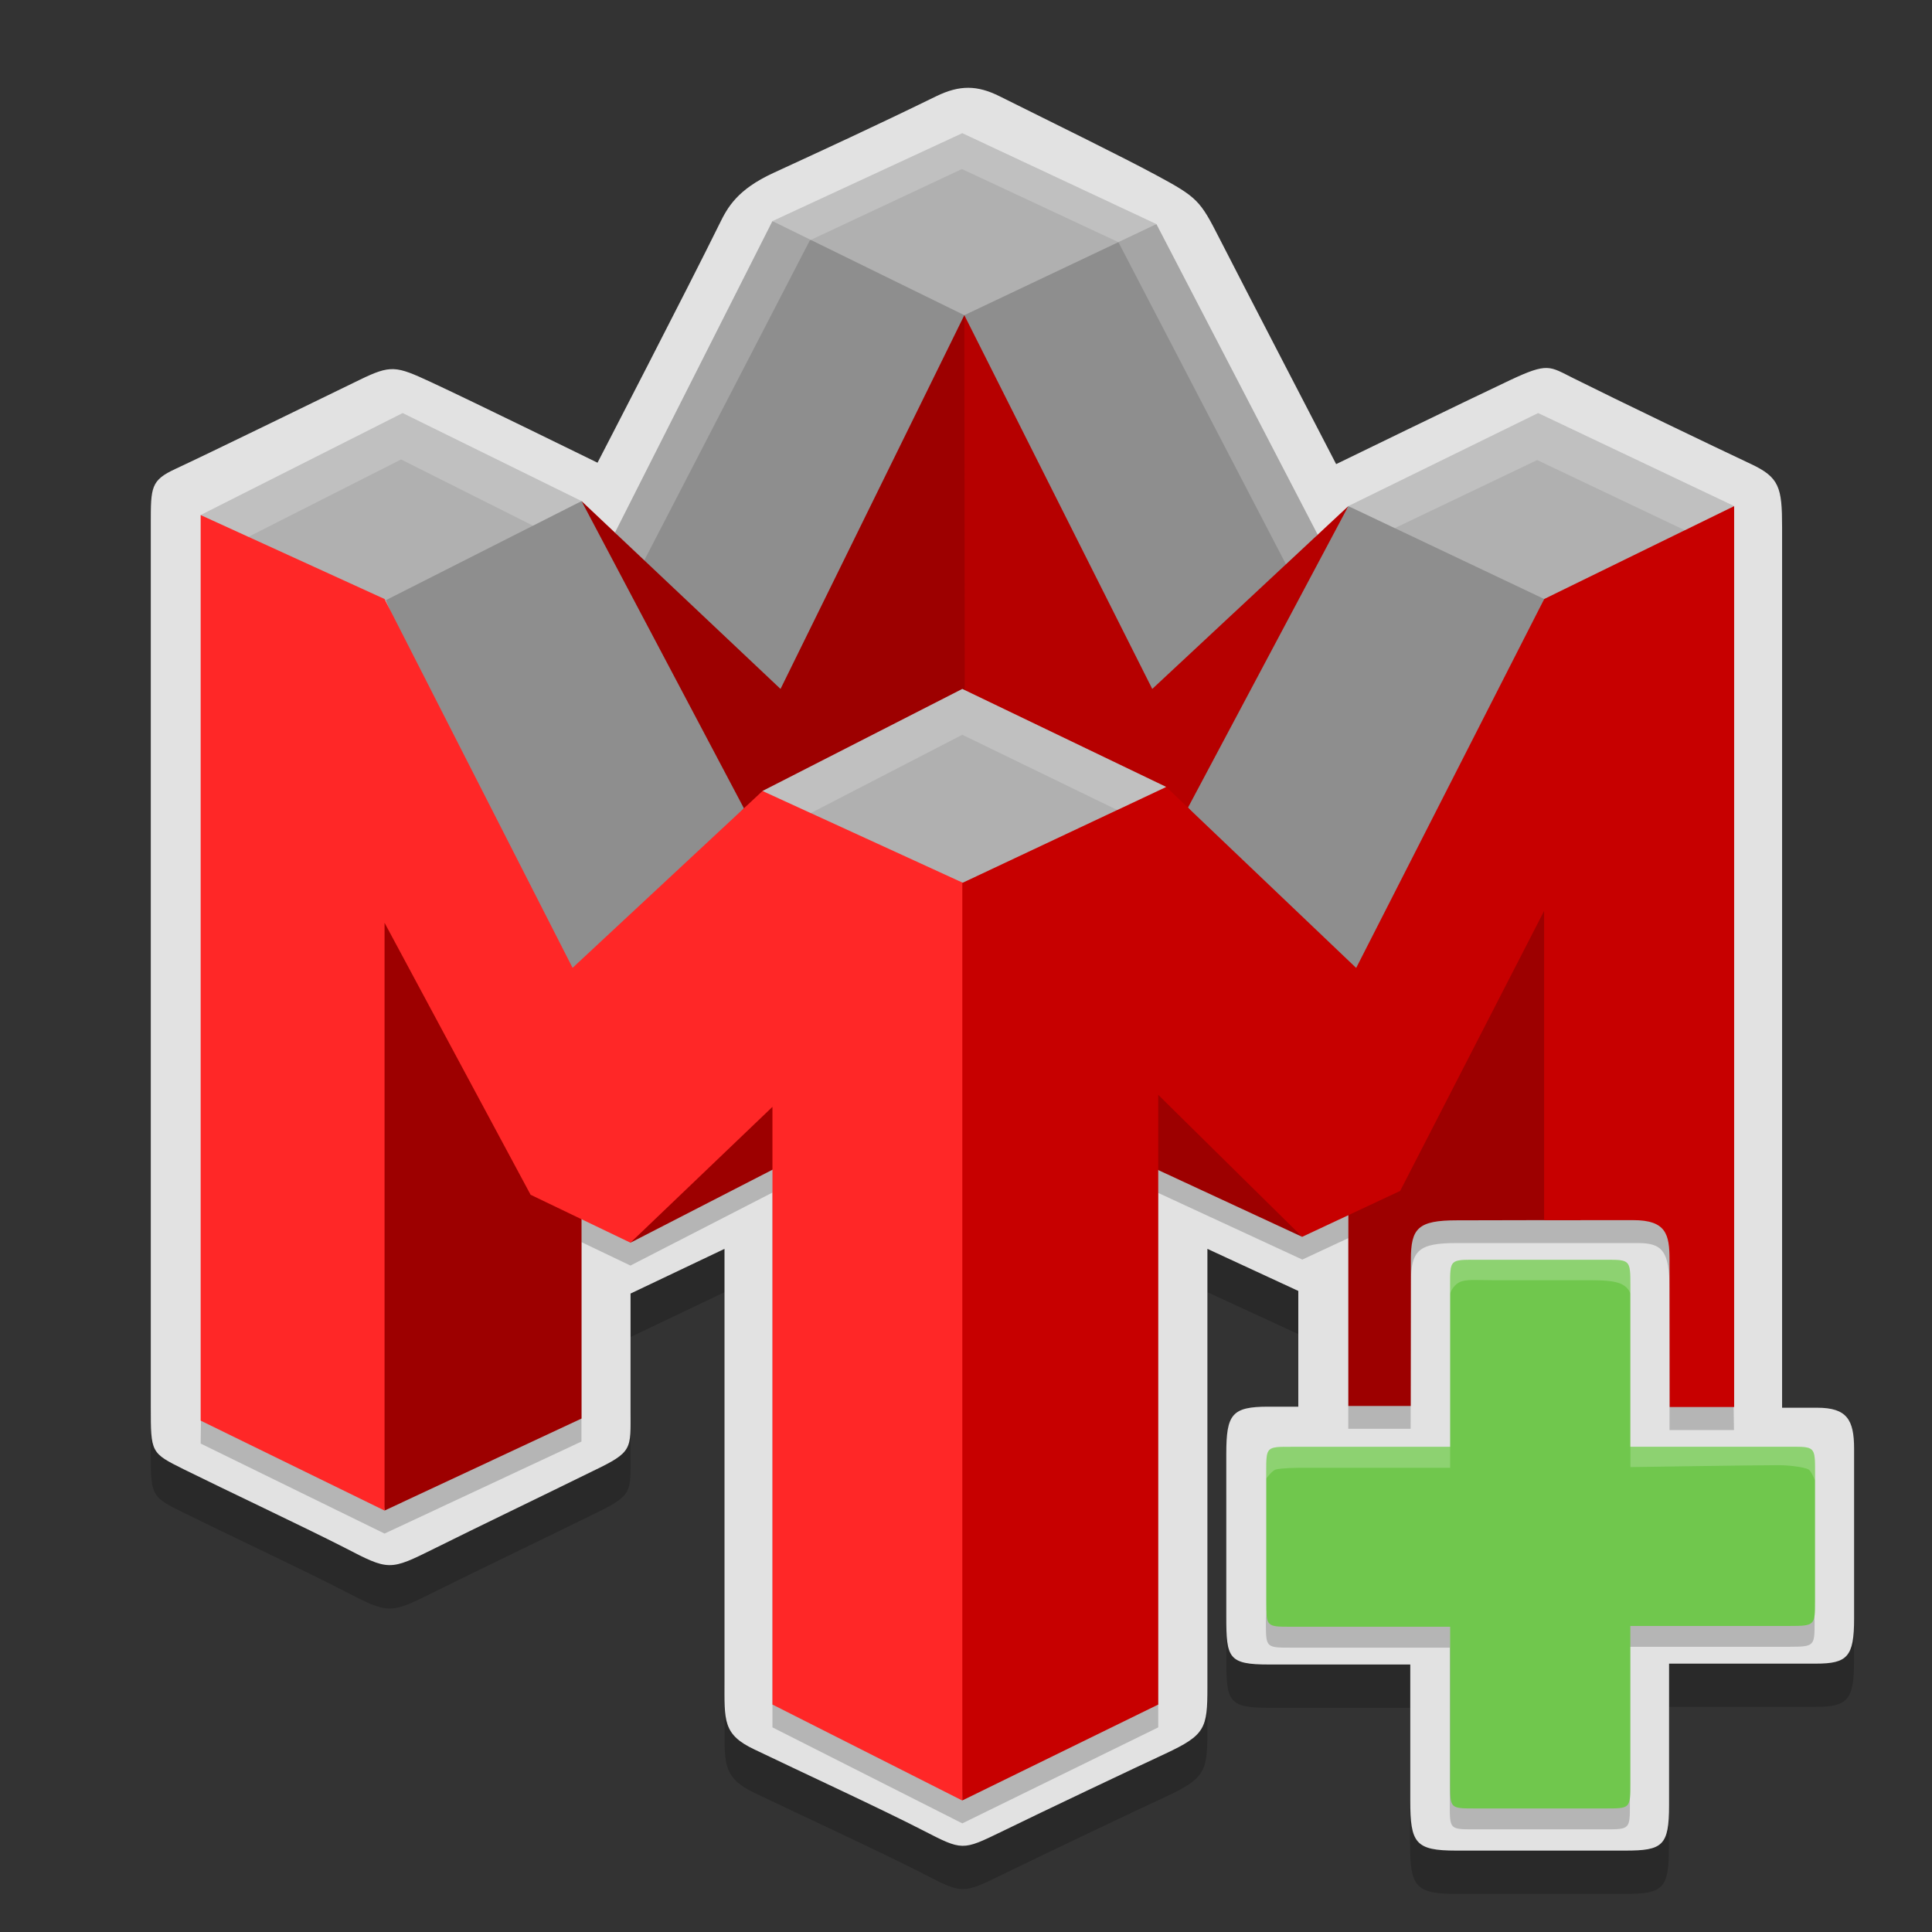 <?xml version="1.0" encoding="utf-8"?>
<!-- Generator: Adobe Illustrator 16.0.0, SVG Export Plug-In . SVG Version: 6.00 Build 0)  -->
<!DOCTYPE svg PUBLIC "-//W3C//DTD SVG 1.1//EN" "http://www.w3.org/Graphics/SVG/1.1/DTD/svg11.dtd">
<svg version="1.1" id="Capa_2_1_" xmlns="http://www.w3.org/2000/svg" xmlns:xlink="http://www.w3.org/1999/xlink" x="0px" y="0px"
	 width="22px" height="22px" viewBox="0 0 22 22" enable-background="new 0 0 22 22" xml:space="preserve">
<rect x="0" y="0" width="22" height="22" fill="#333333" stroke="none"/>
<g id="Capa_4">
	<path opacity="0.2" enable-background="new    " d="M21.112,17.983c0,0.397,0,0.792,0,0.941c0,0.432-0.075,0.512-0.432,0.512
		c-0.207,0-1.676,0-1.676,0s0,1.363,0,1.611c0,0.462-0.07,0.519-0.501,0.519c-0.229,0-1.537,0-1.922,0
		c-0.465,0-0.524-0.086-0.524-0.57c0-0.296,0-1.549,0-1.549s-1.306,0-1.607,0c-0.463,0-0.485-0.074-0.485-0.544
		c0-0.168,0-0.578,0-0.981c0-0.356,0-0.708,0-0.874c0-0.45,0.061-0.537,0.477-0.537c0.205,0,0.342,0,0.342,0v-1.319l-1.035-0.478
		c0,0,0,4.534,0,4.996c0,0.465-0.027,0.541-0.479,0.752c-0.324,0.149-1.402,0.662-1.866,0.889c-0.443,0.216-0.443,0.216-0.887-0.013
		c-0.475-0.243-1.375-0.659-1.924-0.921c-0.364-0.175-0.342-0.334-0.342-0.783c0-0.591,0-4.92,0-4.92L7.18,15.225
		c0,0,0,0.929,0,1.331c0,0.447,0.031,0.469-0.433,0.692c-0.544,0.268-1.351,0.655-1.798,0.878c-0.516,0.256-0.516,0.256-1.036-0.012
		c-0.451-0.233-1.367-0.663-1.821-0.888c-0.375-0.186-0.375-0.186-0.375-0.711c0-0.13,0-0.475,0-0.962l10.549-3.492L21.112,17.983z"
		/>
	<path fill="#E2E2E2" d="M10.663,1.095c0.266-0.129,0.465-0.125,0.717,0c0.641,0.319,1.396,0.689,1.787,0.9
		c0.47,0.253,0.5,0.29,0.717,0.716c0.229,0.45,1.331,2.574,1.331,2.574s1.477-0.719,1.98-0.956c0.434-0.204,0.448-0.158,0.72-0.023
		c0.508,0.254,1.613,0.785,2.024,0.978c0.323,0.152,0.354,0.266,0.354,0.718c0,0.67,0,10.028,0,10.028s0.199,0,0.399,0
		c0.338,0,0.421,0.135,0.421,0.468c0,0.276,0,1.629,0,1.934c0,0.433-0.076,0.512-0.434,0.512c-0.206,0-1.673,0-1.673,0
		s0,1.364,0,1.612c0,0.462-0.073,0.517-0.499,0.517c-0.235,0-1.541,0-1.926,0c-0.464,0-0.522-0.085-0.522-0.57
		c0-0.297,0-1.549,0-1.549s-1.306,0-1.608,0c-0.464,0-0.487-0.073-0.487-0.544c0-0.317,0-1.503,0-1.855
		c0-0.45,0.062-0.537,0.478-0.537c0.205,0,0.342,0,0.342,0v-1.318l-1.035-0.479c0,0,0,4.534,0,4.996c0,0.465-0.025,0.54-0.478,0.752
		c-0.325,0.151-1.404,0.662-1.867,0.889c-0.445,0.216-0.445,0.216-0.888-0.012c-0.475-0.245-1.375-0.66-1.924-0.924
		c-0.364-0.171-0.342-0.33-0.342-0.781c0-0.59,0-4.92,0-4.92L7.18,14.73c0,0,0,0.929,0,1.331c0,0.446,0.031,0.47-0.433,0.692
		c-0.544,0.268-1.351,0.656-1.798,0.879c-0.516,0.256-0.516,0.256-1.036-0.014c-0.451-0.23-1.367-0.662-1.821-0.887
		c-0.375-0.187-0.375-0.187-0.375-0.71c0-0.79,0-9.536,0-10.057c0-0.418,0-0.495,0.284-0.626C2.369,5.167,3.572,4.58,4.094,4.326
		c0.358-0.174,0.414-0.16,0.809,0.023c0.479,0.222,1.901,0.92,1.901,0.92s1.036-2.002,1.389-2.72C8.285,2.36,8.396,2.159,8.805,1.97
		C9.382,1.704,9.94,1.448,10.663,1.095z"/>
</g>
<g id="Capa_7">
	<path opacity="0.2" enable-background="new    " d="M8.796,19.67l2.162,1.093l2.231-1.093v-6.086l1.641,0.759l0.523-0.244v2.171
		h0.71c0,0,0.003-1.366,0.003-1.664c0-0.371,0.089-0.451,0.521-0.451c0.29,0,1.753,0,2.066,0c0.273,0,0.358,0.089,0.358,0.518
		c0,0.3,0,1.611,0,1.611h0.734l-0.058-3.94L2.341,12.329l-0.056,4.109l2.094,1.025l2.242-1.048v-2.271l0.558,0.267l1.617-0.831
		L8.796,19.67L8.796,19.67z"/>
</g>
<g id="Capa_3">
	<polygon fill="#8E8E8E" points="8.796,2.518 11.141,3.27 8.91,8.278 7.003,6.065 	"/>
	<polyline fill="#8E8E8E" points="10.777,3.133 13.075,8.48 15.004,6.088 13.168,2.552 10.777,3.133 	"/>
	<polygon fill="#B60000" points="10.981,3.589 13.121,7.845 15.354,5.763 13.851,9.503 9.775,9.204 	"/>
	<polygon fill="#9D0000" points="10.987,9.2 7.936,9.702 6.622,5.706 8.888,7.845 10.981,3.589 	"/>
	<polygon fill="#9D0000" points="4.379,17.201 6.622,16.153 6.622,12.08 3.31,9.204 	"/>
	<polygon fill="#9D0000" points="7.179,14.151 9.57,12.922 8.805,12.012 	"/>
	<polygon fill="#9D0000" points="14.828,14.084 12.666,13.081 13.099,11.784 	"/>
	<polygon fill="#8E8E8E" points="4.266,6.545 6.622,5.706 8.471,9.204 6.425,11.545 	"/>
	<polygon fill="#B0B0B0" points="2.285,5.865 4.585,4.704 6.622,5.706 4.061,7.003 	"/>
	<polygon fill="#B0B0B0" points="19.747,5.763 17.515,4.704 15.354,5.763 17.584,7.003 	"/>
	<polygon fill="#8E8E8E" points="15.354,5.763 17.584,6.821 15.555,11.545 13.528,9.196 	"/>
	<polygon fill="#B0B0B0" points="8.683,9.007 10.958,7.845 13.28,8.961 10.958,10.646 	"/>
	<polygon fill="#B0B0B0" points="10.981,3.589 8.796,2.518 10.958,1.517 13.168,2.552 	"/>
	<polygon fill="#FF2727" points="2.285,16.177 2.285,5.865 4.379,6.821 6.52,11.021 8.683,9.007 11.415,10.259 10.958,20.503 
		8.796,19.41 8.796,12.604 7.179,14.151 6.042,13.605 4.379,10.508 4.379,17.201 	"/>
	<path fill="#9D0000" d="M18,13.894V8.873l-2.646,3.549v3.588h0.71c0,0,0.002-1.317,0.002-1.665c0-0.357,0.078-0.449,0.524-0.449
		C16.917,13.894,18,13.894,18,13.894z"/>
	<g>
		<g>
			<path fill="#C70000" d="M17.584,6.821l-2.141,4.201L13.28,8.961l-2.322,1.093v10.448l2.231-1.092v-6.943l1.639,1.617l1.116-0.523
				l1.639-3.188v3.521c0,0,0.792,0,1.014,0c0.376,0,0.414,0.162,0.414,0.45c0,0.264,0.002,1.678,0.002,1.678h0.734V5.763
				L17.584,6.821z"/>
		</g>
	</g>
</g>
<g id="Capa_5">
	<path opacity="0.2" enable-background="new    " d="M20.581,17.885c0,0.222,0.082,0.354,0.082,0.586c0,0.272,0,0.281-0.29,0.281
		c-0.24,0-1.813,0-1.813,0s0,1.5,0,1.79c0,0.289,0,0.289-0.287,0.289c-0.164,0-1.309,0-1.485,0c-0.279,0-0.279,0-0.279-0.282
		c0-0.217,0-1.787,0-1.787s-1.535,0-1.809,0c-0.285,0-0.285,0-0.285-0.291c0-0.209,0.081-0.332,0.081-0.57L20.581,17.885z"/>
	<path fill="#70C74D" d="M18.279,20.593c-0.167,0-1.31,0-1.485,0c-0.281,0-0.281,0-0.281-0.282c0-0.218,0-1.787,0-1.787
		s-1.535,0-1.811,0c-0.283,0-0.283,0-0.283-0.29c0-0.211,0-1.237,0-1.474c0-0.285,0-0.285,0.283-0.285c0.184,0,1.811,0,1.811,0
		s0-1.582,0-1.844c0-0.286,0-0.286,0.286-0.286c0.165,0,1.229,0,1.48,0c0.283,0,0.286,0,0.286,0.292c0,0.237,0,1.837,0,1.837
		s1.552,0,1.819,0c0.284,0,0.284,0,0.284,0.291c0,0.222,0,1.235,0,1.469c0,0.272,0,0.281-0.29,0.281c-0.239,0-1.813,0-1.813,0
		s0,1.498,0,1.788C18.565,20.595,18.565,20.593,18.279,20.593z"/>
	<path opacity="0.2" fill="#FFFFFF" enable-background="new    " d="M20.668,16.859c0-0.039,0-0.071,0-0.096
		c0-0.29,0-0.29-0.284-0.29c-0.267,0-1.818,0-1.818,0v0.233c0,0,1.438-0.022,1.697-0.022c0.074,0,0.266,0.016,0.331,0.049
		C20.626,16.751,20.668,16.859,20.668,16.859z"/>
	<path opacity="0.2" fill="#FFFFFF" enable-background="new    " d="M18.565,14.73c0-0.041,0-0.073,0-0.095
		c0-0.291-0.003-0.291-0.286-0.291c-0.252,0-1.317,0-1.481,0c-0.285,0-0.285,0-0.285,0.286c0,0.022,0,0.057,0,0.101
		c0,0,0.026-0.09,0.106-0.13c0.075-0.037,0.193-0.023,0.378-0.023c0.274,0,0.857,0,1.115,0c0.156,0,0.285,0.009,0.358,0.047
		C18.546,14.663,18.565,14.73,18.565,14.73z"/>
	<path opacity="0.2" fill="#FFFFFF" enable-background="new    " d="M14.419,16.837c0-0.031,0-0.059,0-0.077
		c0-0.286,0-0.286,0.283-0.286c0.184,0,1.811,0,1.811,0v0.24c0,0-1.393,0-1.676,0c-0.066,0-0.247,0.002-0.311,0.02
		C14.485,16.746,14.419,16.837,14.419,16.837z"/>
</g>
<g id="Capa_6">
	<polygon opacity="0.2" fill="#FFFFFF" enable-background="new    " points="19.747,5.763 17.515,4.704 15.354,5.763 15.882,6.014 
		17.504,5.239 19.186,6.038 	"/>
	<polygon opacity="0.2" fill="#FFFFFF" enable-background="new    " points="2.285,5.865 4.585,4.704 6.622,5.706 6.069,5.986 
		4.567,5.232 2.829,6.113 	"/>
	<polygon opacity="0.2" fill="#FFFFFF" enable-background="new    " points="7.003,6.065 8.796,2.518 10.958,1.517 13.168,2.552 
		15.004,6.088 14.643,6.425 12.735,2.757 10.953,1.925 9.222,2.737 7.337,6.38 	"/>
	<polygon opacity="0.2" fill="#FFFFFF" enable-background="new    " points="8.683,9.007 10.958,7.845 13.28,8.961 12.723,9.224 
		10.958,8.367 9.232,9.259 	"/>
</g>
</svg>
